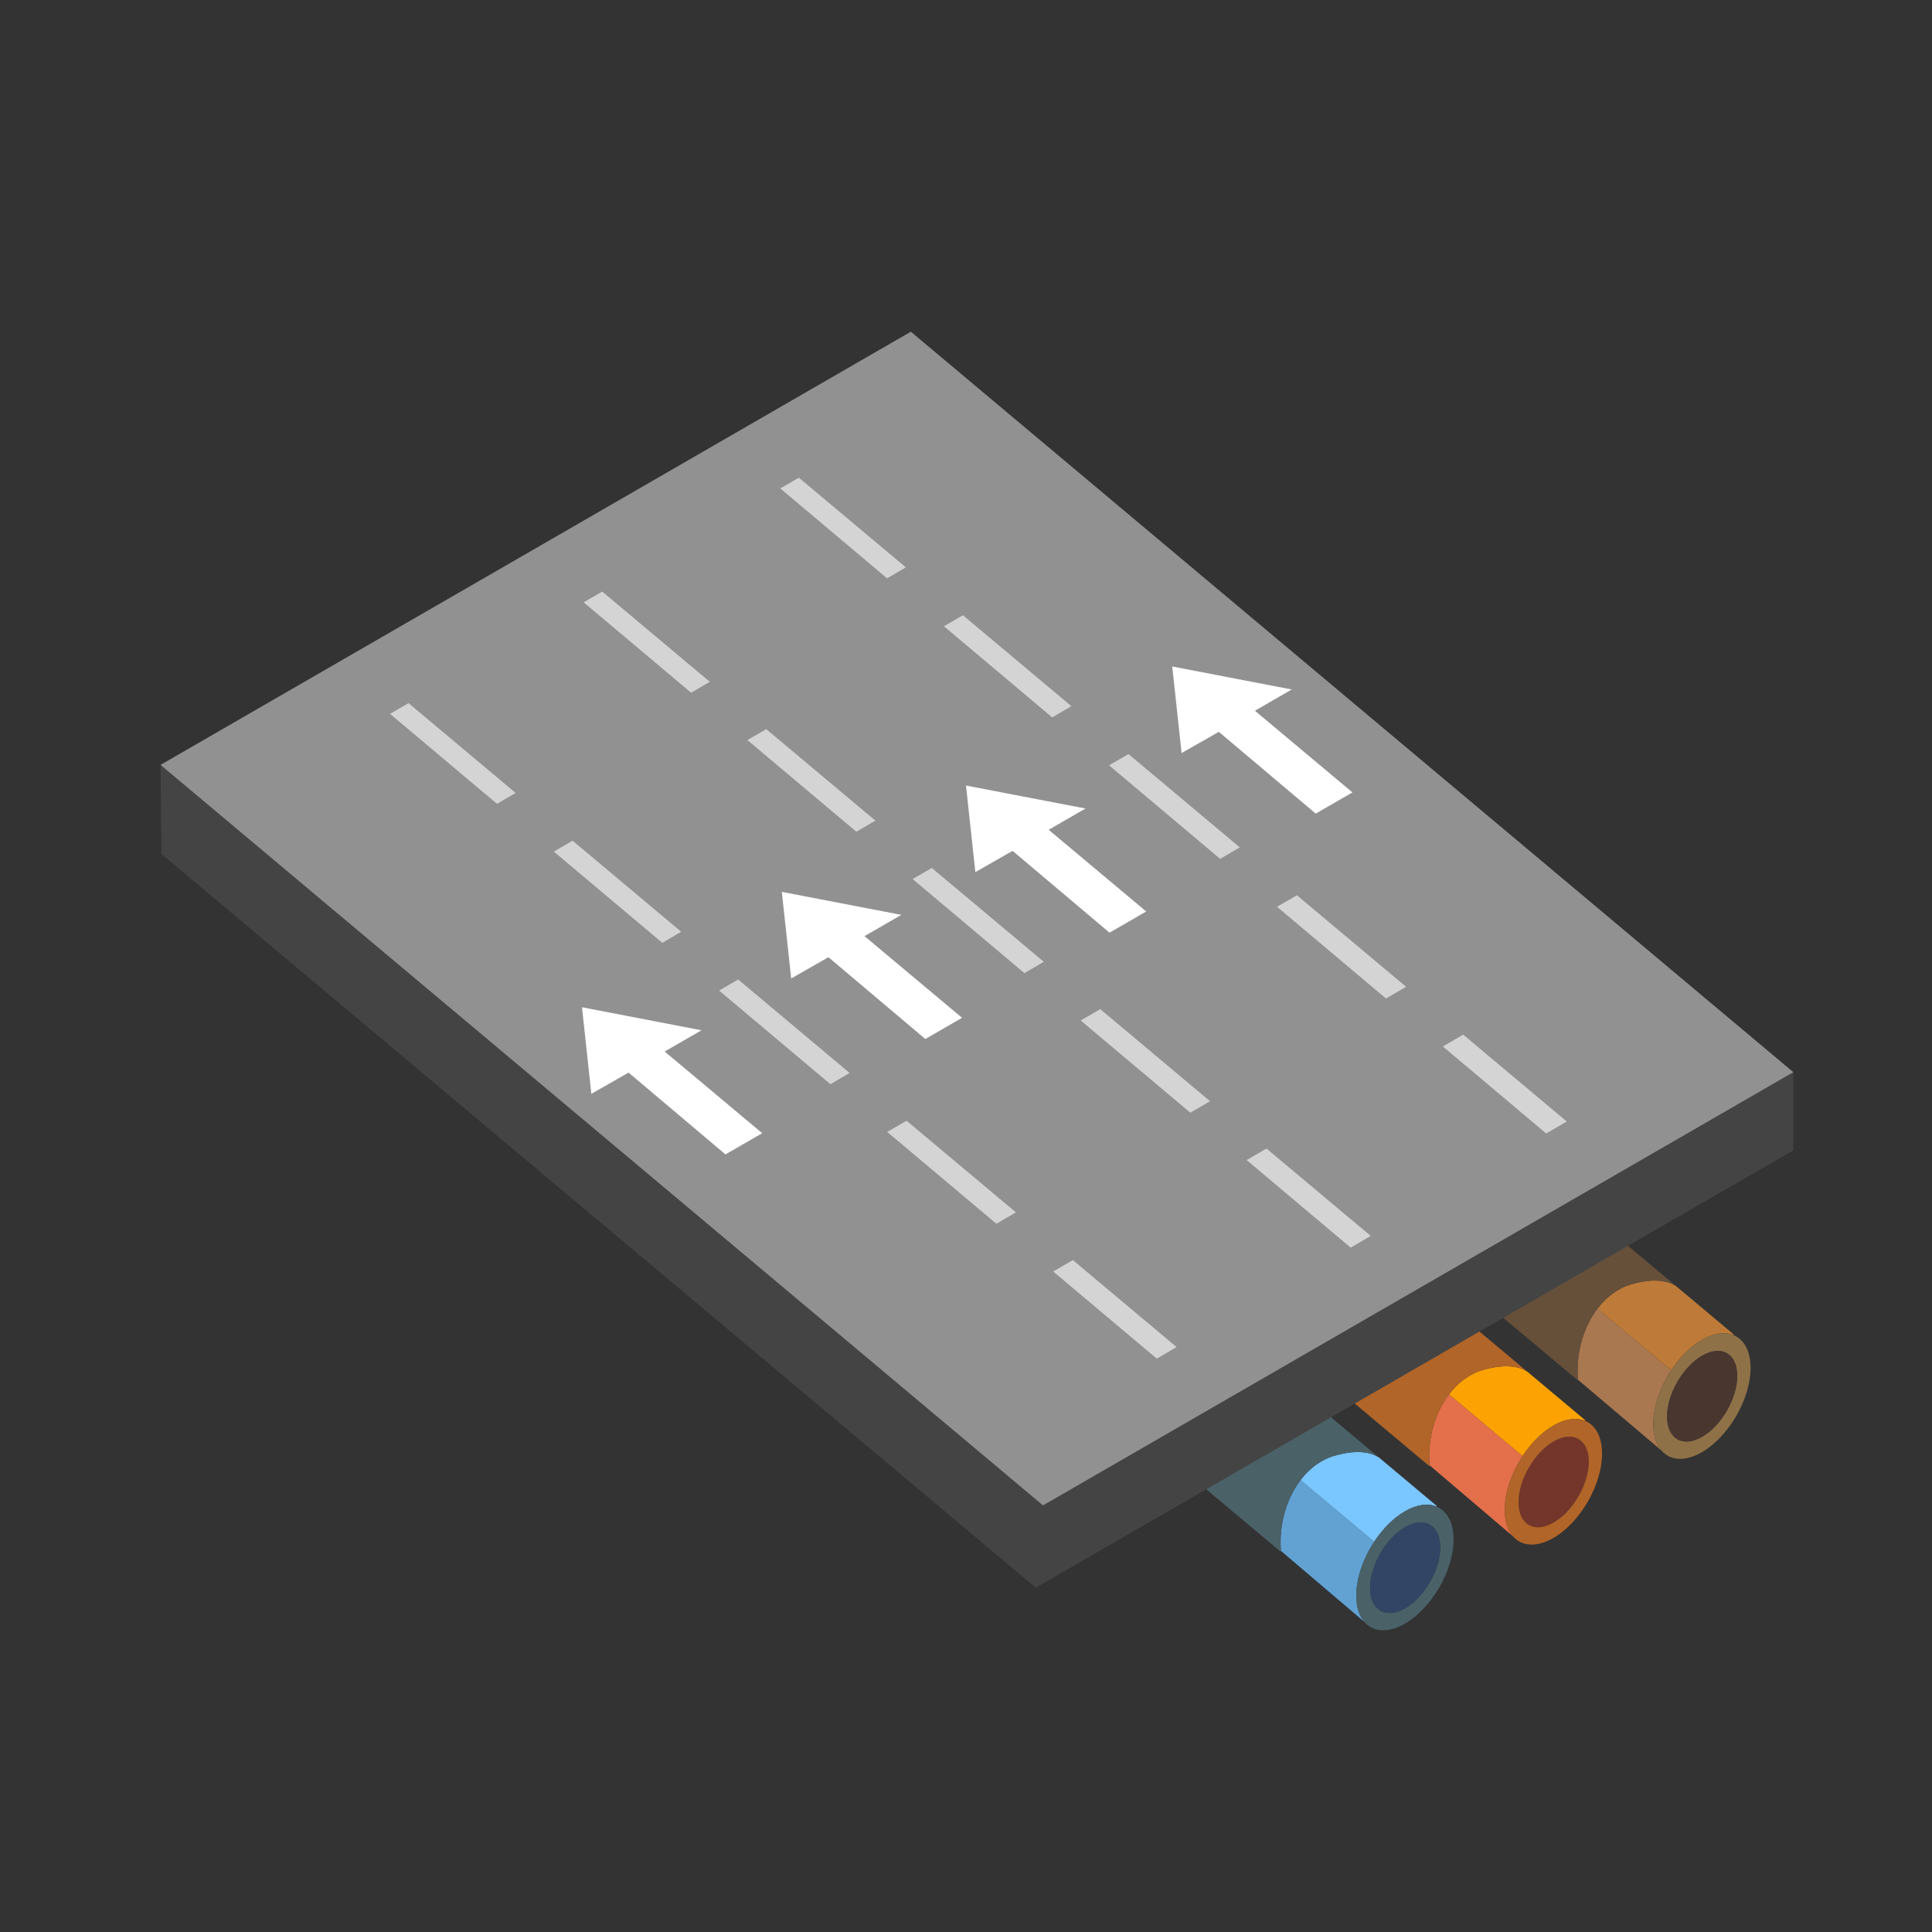 <svg xmlns="http://www.w3.org/2000/svg" xml:space="preserve" fill-rule="evenodd" stroke-linejoin="round" stroke-miterlimit="2" clip-rule="evenodd" viewBox="0 0 64 64">
  <rect x="0" y="0" width="64" height="64" fill="#333333" stroke="none"/>
  <g id="blue">
    <path fill="#61a2d3" d="m43.084 49.028 2.437 2.046c-.361.55-.592 1.202-.592 1.782 0 .379.098.675.268.872l-2.765-2.353c-.069-.879.186-1.738.652-2.347Z"/>
    <path fill="#7ac6ff" d="m45.749 48.339 1.85 1.551-.023.013c-.281-.11-.641-.066-1.036.162-.386.223-.742.586-1.019 1.009l-2.439-2.045c.304-.397.697-.689 1.149-.813.875-.249 1.308-.034 1.457.072.031.023.05.042.061.051Z"/>
    <path fill="#4a6168" d="M42.435 51.412c-.13-1.464.638-2.878 1.796-3.196 1.119-.318 1.516.123 1.516.123l-1.669-1.402-4.134 2.386 2.491 2.089Zm4.105-1.347c.889-.513 1.612-.096 1.612.93 0 1.027-.723 2.278-1.612 2.791-.889.514-1.611.097-1.611-.93 0-1.027.722-2.277 1.611-2.791Zm.008.524c-.641.371-1.162 1.273-1.162 2.014 0 .741.521 1.042 1.162.672.641-.371 1.162-1.273 1.162-2.014 0-.741-.521-1.042-1.162-.672Z"/>
    <path fill="#324565" d="M46.548 50.589c.641-.37 1.162-.069 1.162.672 0 .741-.521 1.643-1.162 2.014-.641.37-1.162.069-1.162-.672 0-.741.521-1.643 1.162-2.014Z"/>
  </g>
  <g id="brown">
    <path fill="#aa7850" d="m55.036 48.049-2.765-2.344c-.071-.882.182-1.745.65-2.357l2.438 2.046c-.362.55-.591 1.202-.591 1.782 0 .38.097.677.268.873Z"/>
    <path fill="#be7a38" d="m55.359 45.394-2.439-2.045c.304-.397.696-.689 1.149-.813.875-.249 1.309-.034 1.458.072.03.023.049.042.06.051l1.851 1.551-.024.013c-.28-.11-.641-.066-1.036.162-.387.223-.742.586-1.019 1.009Z"/>
    <path fill="#66503a" d="M52.274 45.732c-.131-1.464.637-2.878 1.795-3.196 1.119-.319 1.518.123 1.518.123l-1.672-1.402-4.132 2.386 2.491 2.089Z"/>
    <path fill="#8f7148" d="M56.378 44.385c.889-.513 1.612-.097 1.612.93 0 1.027-.723 2.278-1.612 2.791-.888.514-1.61.097-1.61-.93 0-1.027.722-2.278 1.61-2.791Zm.008.524c-.642.371-1.162 1.273-1.162 2.014 0 .741.52 1.042 1.162.672.641-.371 1.162-1.273 1.162-2.014 0-.741-.521-1.042-1.162-.672Z"/>
    <path fill="#49362f" d="M56.386 44.909c.641-.37 1.162-.069 1.162.672 0 .741-.521 1.643-1.162 2.014-.642.37-1.162.069-1.162-.672 0-.741.52-1.643 1.162-2.014Z"/>
    <path fill="#74352a" d="M51.466 47.749c.643-.37 1.164-.069 1.164.672 0 .741-.521 1.643-1.164 2.014-.641.37-1.162.069-1.162-.672 0-.741.521-1.643 1.162-2.014Z"/>
  </g>
  <g id="orange">
    <path fill="#e3704a" d="m48.002 46.188 2.437 2.046c-.36.55-.592 1.202-.592 1.782 0 .379.1.675.268.872l-2.763-2.353c-.069-.879.184-1.738.65-2.347Z"/>
    <path fill="#fca303" d="m50.667 45.499 1.851 1.551-.022.013c-.28-.11-.643-.066-1.036.162-.388.223-.742.586-1.021 1.009l-2.437-2.045c.302-.397.695-.689 1.147-.813.875-.249 1.31-.034 1.457.072a.589.589 0 0 1 .061.051Z"/>
    <path fill="#b26528" d="M47.354 48.572c-.129-1.464.639-2.878 1.795-3.196 1.121-.318 1.518.123 1.518.123l-1.671-1.402-4.131 2.386 2.489 2.089Zm4.106-1.347c.889-.513 1.61-.097 1.61.93 0 1.027-.721 2.278-1.61 2.791-.891.514-1.613.097-1.613-.93 0-1.027.722-2.278 1.613-2.791Zm.006.524c-.641.371-1.162 1.273-1.162 2.014 0 .741.521 1.042 1.162.672.643-.371 1.164-1.273 1.164-2.014 0-.741-.521-1.042-1.164-.672Z"/>
  </g>
  <g id="grey">
    <path fill="#444" fill-rule="nonzero" d="m5.349 28.291 28.964 24.303 25.094-14.488v-2.588L34.551 49.869 5.317 25.338l.032 2.953Z"/>
    <path fill="#929191" fill-rule="nonzero" d="m5.317 25.338 29.234 24.531 24.856-14.351-29.234-24.53-24.856 14.35Z"/>
    <path fill="#d4d4d4" d="m26.463 15.824 3.544 2.971-.622.363-3.536-2.978.614-.356Zm5.436 4.557 3.592 3.012-.636.372-3.585-3.019.629-.365Zm5.484 4.598 3.687 3.092-.651.38-3.68-3.099.644-.373Zm5.579 4.678 3.616 3.031-.666.389-3.609-3.039.659-.381Zm5.508 4.617 3.431 2.877-.681.397-3.424-2.883.674-.391ZM38.32 45.006l-3.432-2.886.652-.378 3.435 2.881-.655.383Zm-5.313-4.468-3.617-3.041.642-.372 3.621 3.036-.646.377Zm-5.498-4.623-3.688-3.101.632-.367 3.692 3.096-.636.372Zm-5.569-4.683-3.594-3.022.622-.361 3.598 3.017-.626.366Zm-5.475-4.604-3.545-2.981.613-.355 3.548 2.975-.616.361Zm3.484-7.031 3.564 2.988-.619.362-3.559-2.995.614-.355Zm5.435 4.557 3.614 3.03-.63.368-3.609-3.036.625-.362Zm5.484 4.598 3.709 3.109-.642.375-3.703-3.116.636-.368Zm5.579 4.677 3.637 3.05-.653.381-3.631-3.056.647-.375Zm5.508 4.618 3.452 2.894-.664.388-3.447-2.9.659-.382Z"/>
  </g>
  <g id="yellow"/>
  <g id="white" fill="#fff" fill-rule="nonzero">
    <path d="m19.279 33.367.31 2.868 1.233-.704 3.21 2.71 1.217-.702-3.231-2.706 1.22-.704-3.959-.762Zm6.62-3.823.31 2.869 1.234-.704 3.21 2.71 1.216-.703-3.231-2.705 1.22-.705-3.959-.762ZM32 26.022l.31 2.868 1.233-.704 3.211 2.71 1.216-.702-3.231-2.706 1.22-.705L32 26.022Zm6.832-3.944.31 2.868 1.233-.703 3.21 2.709 1.217-.702-3.231-2.706 1.219-.704-3.958-.762Z"/>
  </g>
</svg>
